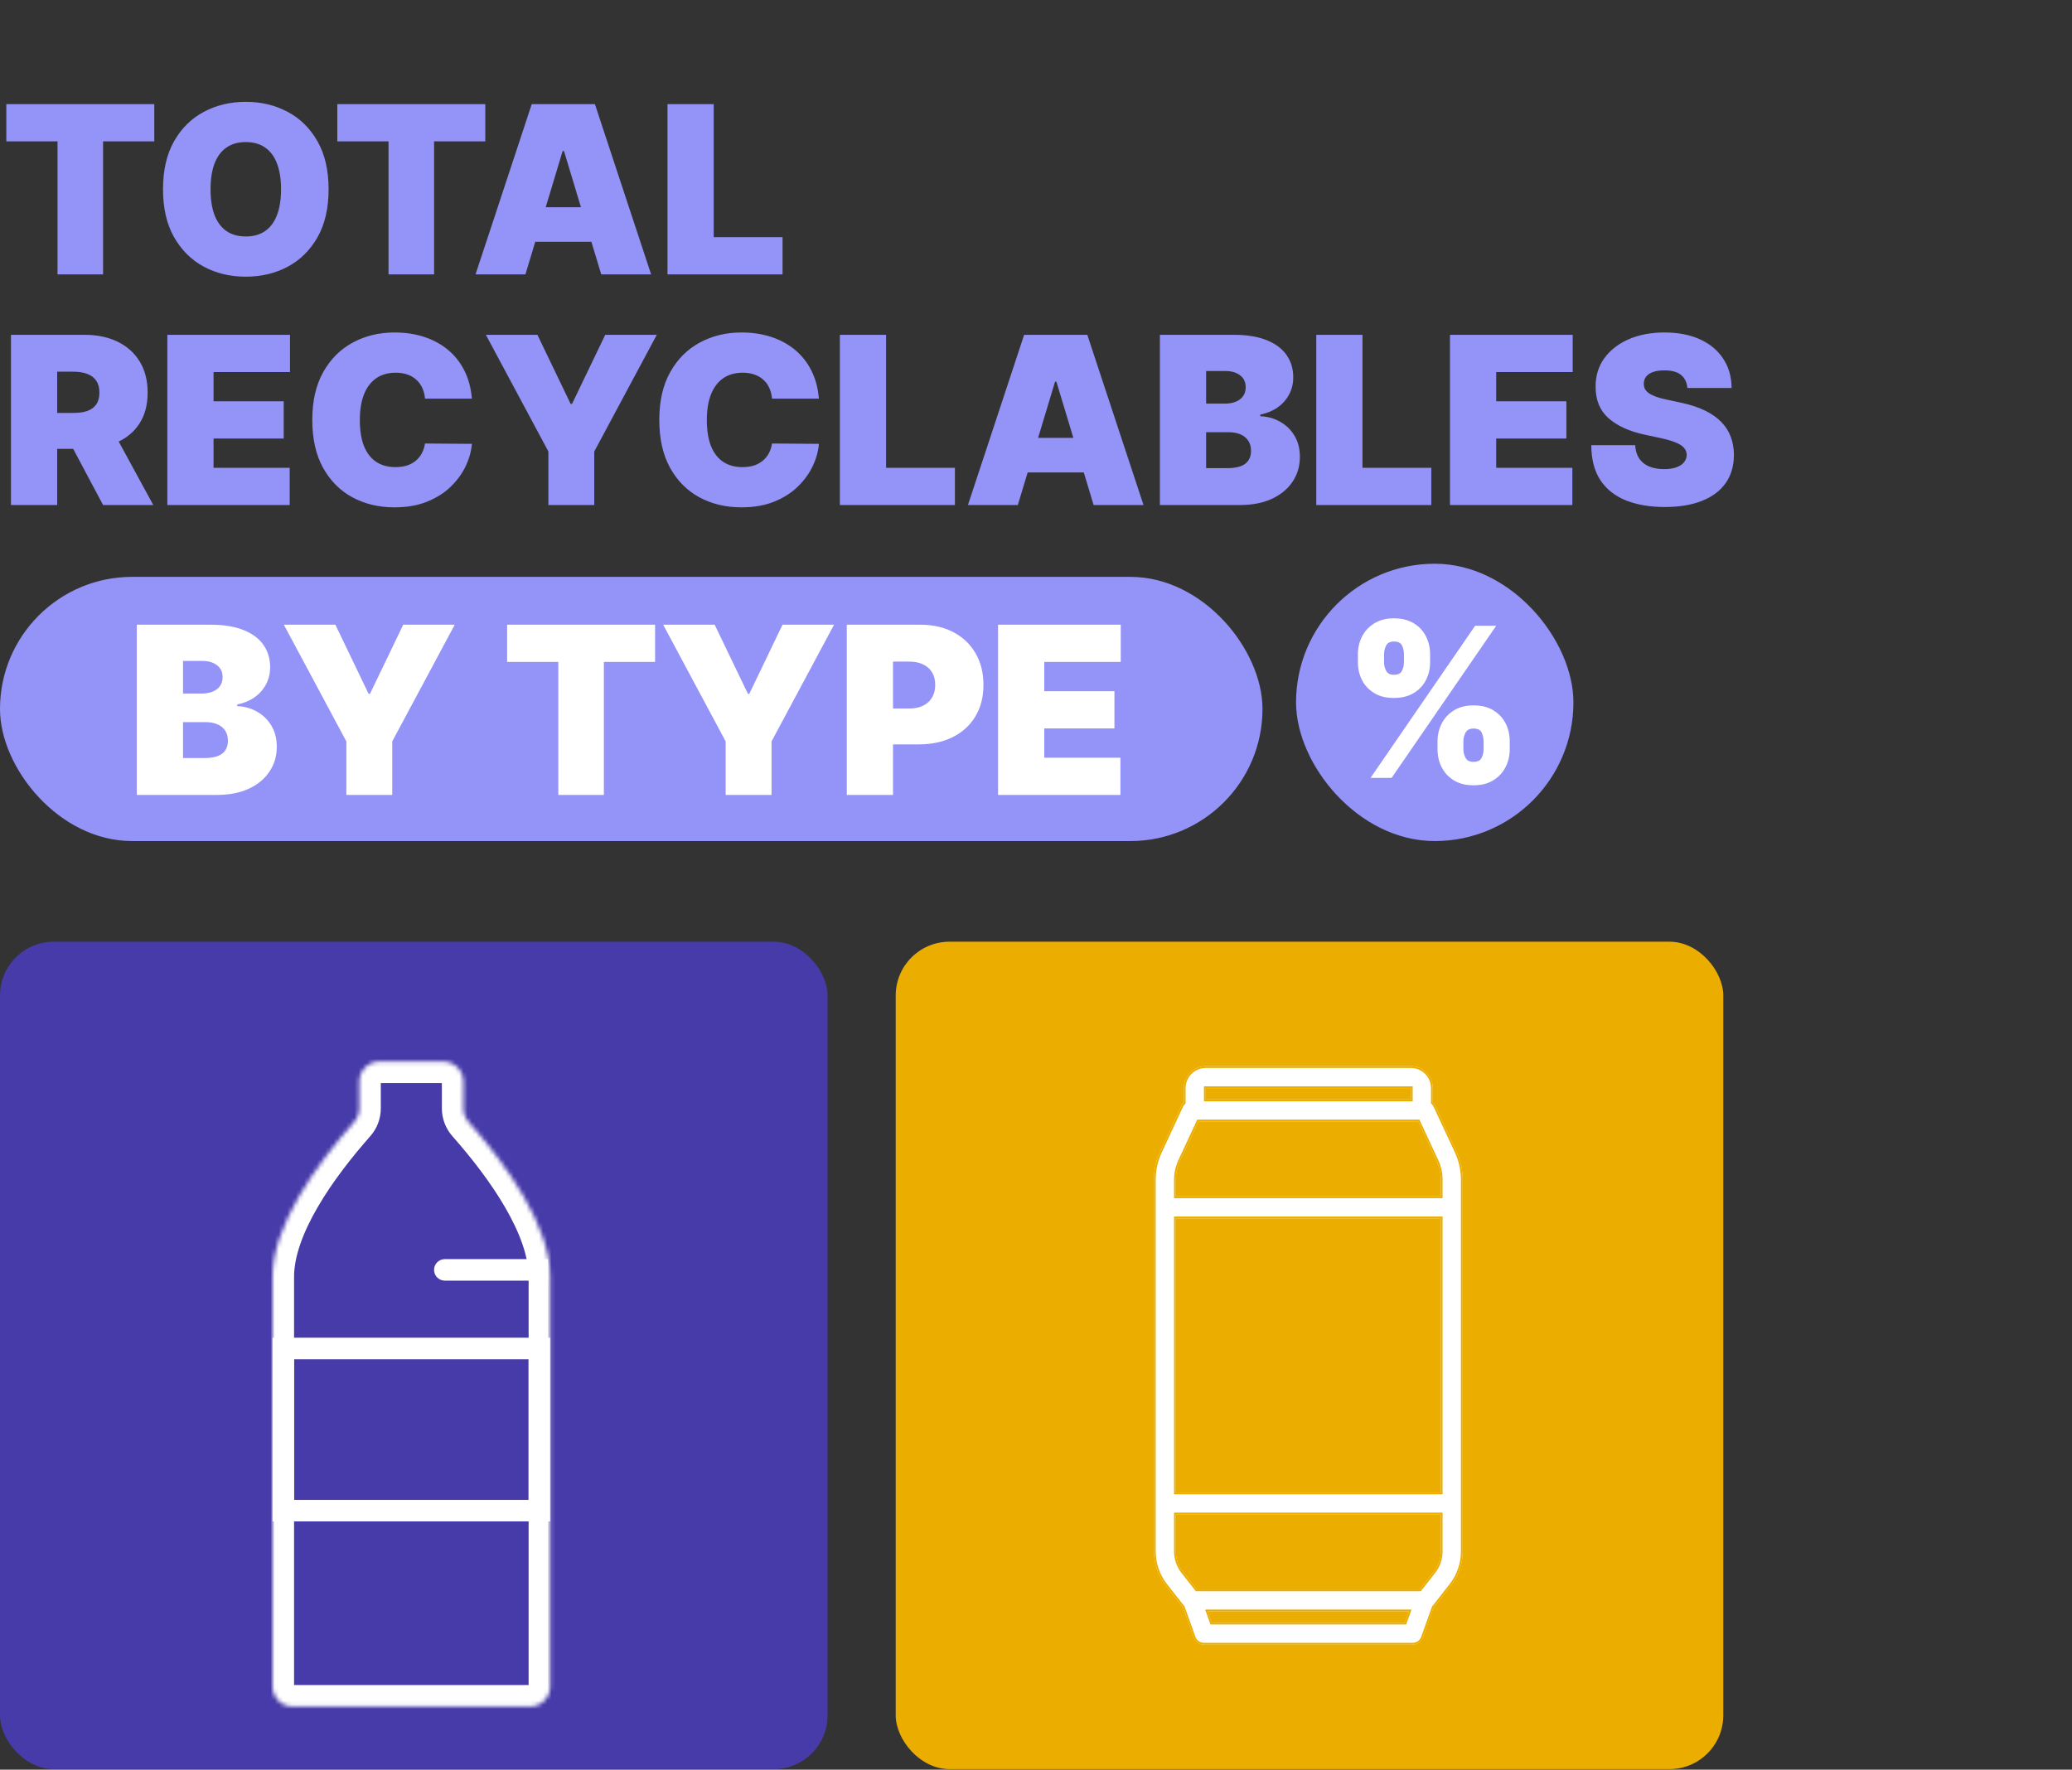 <svg width="494" height="422" viewBox="0 0 494 422" fill="none" xmlns="http://www.w3.org/2000/svg">
<rect x="0" y="0" width="494" height="422" fill="#333333" stroke="none"/>
<path d="M1.506 33.716V24.837H36.784V33.716H24.575V65.426H13.715V33.716H1.506ZM78.343 45.132C78.343 49.651 77.465 53.462 75.707 56.567C73.95 59.659 71.579 62.004 68.593 63.603C65.607 65.188 62.277 65.981 58.604 65.981C54.904 65.981 51.562 65.182 48.576 63.583C45.603 61.971 43.238 59.619 41.481 56.528C39.737 53.423 38.864 49.624 38.864 45.132C38.864 40.613 39.737 36.808 41.481 33.716C43.238 30.611 45.603 28.266 48.576 26.681C51.562 25.082 54.904 24.283 58.604 24.283C62.277 24.283 65.607 25.082 68.593 26.681C71.579 28.266 73.95 30.611 75.707 33.716C77.465 36.808 78.343 40.613 78.343 45.132ZM67.007 45.132C67.007 42.701 66.683 40.653 66.036 38.988C65.402 37.31 64.457 36.042 63.202 35.183C61.96 34.311 60.427 33.875 58.604 33.875C56.781 33.875 55.241 34.311 53.986 35.183C52.744 36.042 51.8 37.31 51.152 38.988C50.518 40.653 50.201 42.701 50.201 45.132C50.201 47.563 50.518 49.617 51.152 51.295C51.8 52.96 52.744 54.229 53.986 55.101C55.241 55.959 56.781 56.389 58.604 56.389C60.427 56.389 61.96 55.959 63.202 55.101C64.457 54.229 65.402 52.96 66.036 51.295C66.683 49.617 67.007 47.563 67.007 45.132ZM80.424 33.716V24.837H115.702V33.716H103.493V65.426H92.633V33.716H80.424ZM125.269 65.426H113.378L126.775 24.837H141.838L155.235 65.426H143.344L134.465 36.015H134.148L125.269 65.426ZM123.05 49.413H145.405V57.657H123.05V49.413ZM159.144 65.426V24.837H170.164V56.547H186.574V65.426H159.144ZM2.616 120.426V79.838H20.136C23.148 79.838 25.784 80.386 28.044 81.483C30.303 82.579 32.06 84.158 33.315 86.219C34.571 88.28 35.198 90.751 35.198 93.631C35.198 96.538 34.551 98.989 33.256 100.984C31.974 102.979 30.171 104.485 27.845 105.503C25.533 106.52 22.831 107.029 19.739 107.029H9.275V98.467H17.52C18.815 98.467 19.918 98.309 20.829 97.992C21.754 97.661 22.461 97.139 22.95 96.426C23.452 95.712 23.703 94.781 23.703 93.631C23.703 92.469 23.452 91.524 22.95 90.797C22.461 90.057 21.754 89.516 20.829 89.172C19.918 88.815 18.815 88.637 17.52 88.637H13.635V120.426H2.616ZM26.398 101.797L36.546 120.426H24.575L14.666 101.797H26.398ZM39.895 120.426V79.838H69.147V88.716H50.914V95.692H67.641V104.571H50.914V111.547H69.068V120.426H39.895ZM112.506 95.058H101.328C101.249 94.133 101.038 93.294 100.694 92.541C100.364 91.788 99.901 91.141 99.307 90.599C98.725 90.044 98.019 89.621 97.186 89.331C96.354 89.027 95.409 88.875 94.352 88.875C92.502 88.875 90.937 89.324 89.655 90.222C88.387 91.121 87.422 92.409 86.761 94.087C86.114 95.765 85.79 97.78 85.79 100.132C85.79 102.616 86.121 104.697 86.781 106.375C87.455 108.04 88.426 109.295 89.695 110.14C90.963 110.973 92.489 111.389 94.273 111.389C95.29 111.389 96.202 111.263 97.008 111.012C97.814 110.748 98.514 110.372 99.109 109.883C99.703 109.394 100.185 108.806 100.555 108.119C100.938 107.419 101.196 106.632 101.328 105.76L112.506 105.84C112.374 107.557 111.892 109.308 111.059 111.092C110.227 112.862 109.044 114.5 107.512 116.007C105.992 117.5 104.109 118.702 101.863 119.614C99.617 120.525 97.008 120.981 94.035 120.981C90.309 120.981 86.966 120.182 84.007 118.583C81.06 116.984 78.728 114.633 77.011 111.528C75.306 108.423 74.454 104.624 74.454 100.132C74.454 95.613 75.326 91.808 77.07 88.716C78.814 85.611 81.166 83.266 84.126 81.681C87.085 80.082 90.388 79.283 94.035 79.283C96.598 79.283 98.957 79.633 101.11 80.333C103.264 81.033 105.153 82.057 106.778 83.405C108.403 84.739 109.712 86.384 110.702 88.34C111.693 90.295 112.295 92.535 112.506 95.058ZM115.84 79.838H128.128L136.056 96.327H136.373L144.3 79.838H156.588L141.684 107.663V120.426H130.744V107.663L115.84 79.838ZM195.239 95.058H184.061C183.982 94.133 183.771 93.294 183.427 92.541C183.097 91.788 182.635 91.141 182.04 90.599C181.459 90.044 180.752 89.621 179.919 89.331C179.087 89.027 178.142 88.875 177.085 88.875C175.236 88.875 173.67 89.324 172.388 90.222C171.12 91.121 170.155 92.409 169.495 94.087C168.847 95.765 168.524 97.78 168.524 100.132C168.524 102.616 168.854 104.697 169.515 106.375C170.188 108.04 171.159 109.295 172.428 110.14C173.696 110.973 175.222 111.389 177.006 111.389C178.023 111.389 178.935 111.263 179.741 111.012C180.547 110.748 181.247 110.372 181.842 109.883C182.436 109.394 182.919 108.806 183.289 108.119C183.672 107.419 183.929 106.632 184.061 105.76L195.239 105.84C195.107 107.557 194.625 109.308 193.792 111.092C192.96 112.862 191.778 114.5 190.245 116.007C188.725 117.5 186.843 118.702 184.597 119.614C182.35 120.525 179.741 120.981 176.768 120.981C173.042 120.981 169.7 120.182 166.74 118.583C163.794 116.984 161.462 114.633 159.744 111.528C158.039 108.423 157.187 104.624 157.187 100.132C157.187 95.613 158.059 91.808 159.803 88.716C161.547 85.611 163.899 83.266 166.859 81.681C169.818 80.082 173.122 79.283 176.768 79.283C179.331 79.283 181.69 79.633 183.843 80.333C185.997 81.033 187.887 82.057 189.512 83.405C191.137 84.739 192.445 86.384 193.436 88.34C194.427 90.295 195.028 92.535 195.239 95.058ZM200.239 120.426V79.838H211.258V111.547H227.668V120.426H200.239ZM242.665 120.426H230.774L244.172 79.838H259.234L272.631 120.426H260.74L251.861 91.015H251.544L242.665 120.426ZM240.446 104.413H262.801V112.657H240.446V104.413ZM276.541 120.426V79.838H294.14C297.231 79.838 299.828 80.254 301.928 81.086C304.042 81.918 305.635 83.094 306.705 84.614C307.788 86.133 308.33 87.924 308.33 89.985C308.33 91.478 308 92.839 307.339 94.067C306.692 95.296 305.78 96.327 304.604 97.159C303.428 97.978 302.054 98.546 300.482 98.864V99.26C302.226 99.326 303.811 99.769 305.238 100.588C306.665 101.394 307.801 102.51 308.647 103.937C309.493 105.351 309.915 107.016 309.915 108.931C309.915 111.151 309.334 113.126 308.171 114.857C307.022 116.588 305.383 117.949 303.256 118.94C301.129 119.931 298.592 120.426 295.646 120.426H276.541ZM287.56 111.627H292.713C294.562 111.627 295.95 111.283 296.875 110.596C297.8 109.896 298.262 108.865 298.262 107.504C298.262 106.553 298.044 105.747 297.608 105.087C297.172 104.426 296.551 103.924 295.745 103.58C294.952 103.237 293.994 103.065 292.871 103.065H287.56V111.627ZM287.56 96.247H292.079C293.043 96.247 293.895 96.096 294.635 95.792C295.375 95.488 295.95 95.052 296.359 94.484C296.782 93.902 296.994 93.195 296.994 92.363C296.994 91.108 296.544 90.15 295.646 89.489C294.747 88.815 293.611 88.478 292.237 88.478H287.56V96.247ZM313.82 120.426V79.838H324.839V111.547H341.249V120.426H313.82ZM345.703 120.426V79.838H374.955V88.716H356.722V95.692H373.449V104.571H356.722V111.547H374.876V120.426H345.703ZM402.3 92.522C402.195 91.2 401.699 90.17 400.814 89.43C399.942 88.69 398.614 88.32 396.83 88.32C395.694 88.32 394.763 88.459 394.036 88.736C393.322 89 392.794 89.364 392.45 89.826C392.107 90.289 391.929 90.817 391.915 91.412C391.889 91.9 391.975 92.343 392.173 92.74C392.384 93.123 392.715 93.473 393.164 93.79C393.613 94.094 394.188 94.371 394.888 94.622C395.588 94.873 396.421 95.098 397.385 95.296L400.715 96.01C402.961 96.485 404.883 97.113 406.482 97.892C408.081 98.672 409.389 99.59 410.406 100.647C411.424 101.691 412.17 102.867 412.646 104.175C413.135 105.483 413.386 106.91 413.399 108.456C413.386 111.125 412.718 113.384 411.397 115.234C410.076 117.084 408.187 118.491 405.729 119.455C403.285 120.42 400.345 120.902 396.91 120.902C393.382 120.902 390.303 120.38 387.674 119.336C385.058 118.292 383.023 116.687 381.57 114.52C380.13 112.34 379.403 109.552 379.39 106.157H389.854C389.92 107.399 390.231 108.443 390.786 109.288C391.341 110.134 392.12 110.775 393.124 111.211C394.142 111.647 395.351 111.865 396.751 111.865C397.927 111.865 398.911 111.719 399.704 111.429C400.497 111.138 401.098 110.735 401.508 110.22C401.917 109.704 402.129 109.116 402.142 108.456C402.129 107.835 401.924 107.293 401.527 106.831C401.144 106.355 400.51 105.932 399.625 105.562C398.74 105.179 397.544 104.822 396.038 104.492L391.995 103.62C388.401 102.84 385.567 101.539 383.492 99.716C381.431 97.879 380.407 95.375 380.42 92.204C380.407 89.628 381.094 87.375 382.482 85.446C383.882 83.504 385.818 81.991 388.289 80.908C390.772 79.824 393.62 79.283 396.83 79.283C400.107 79.283 402.941 79.831 405.333 80.927C407.724 82.024 409.567 83.57 410.862 85.565C412.17 87.547 412.831 89.866 412.844 92.522H402.3Z" fill="#9493F8"/>
<rect y="137.558" width="301" height="63" rx="31.5" fill="#9493F8"/>
<path d="M32.616 189.558V148.969H50.215C53.307 148.969 55.903 149.385 58.004 150.218C60.118 151.05 61.71 152.226 62.781 153.746C63.864 155.265 64.406 157.055 64.406 159.117C64.406 160.61 64.075 161.97 63.415 163.199C62.767 164.428 61.856 165.459 60.68 166.291C59.504 167.11 58.13 167.678 56.557 167.995V168.392C58.301 168.458 59.887 168.9 61.314 169.72C62.741 170.526 63.877 171.642 64.723 173.069C65.568 174.483 65.991 176.148 65.991 178.063C65.991 180.283 65.41 182.258 64.247 183.989C63.098 185.72 61.459 187.081 59.332 188.072C57.205 189.063 54.668 189.558 51.721 189.558H32.616ZM43.635 180.759H48.788C50.638 180.759 52.025 180.415 52.95 179.728C53.875 179.028 54.338 177.997 54.338 176.636C54.338 175.685 54.12 174.879 53.684 174.219C53.248 173.558 52.627 173.056 51.821 172.712C51.028 172.369 50.07 172.197 48.947 172.197H43.635V180.759ZM43.635 165.379H48.154C49.119 165.379 49.971 165.227 50.711 164.923C51.451 164.62 52.025 164.184 52.435 163.615C52.858 163.034 53.069 162.327 53.069 161.495C53.069 160.24 52.62 159.282 51.721 158.621C50.823 157.947 49.687 157.61 48.313 157.61H43.635V165.379ZM67.672 148.969H79.96L87.888 165.459H88.205L96.132 148.969H108.42L93.516 176.795V189.558H82.576V176.795L67.672 148.969ZM120.905 157.848V148.969H156.182V157.848H143.974V189.558H133.113V157.848H120.905ZM158.107 148.969H170.394L178.322 165.459H178.639L186.566 148.969H198.854L183.95 176.795V189.558H173.01V176.795L158.107 148.969ZM201.888 189.558V148.969H219.408C222.421 148.969 225.057 149.564 227.316 150.753C229.575 151.942 231.333 153.613 232.588 155.767C233.843 157.921 234.471 160.438 234.471 163.318C234.471 166.225 233.823 168.742 232.528 170.869C231.247 172.996 229.443 174.635 227.118 175.784C224.806 176.934 222.104 177.508 219.012 177.508H208.547V168.947H216.792C218.087 168.947 219.19 168.722 220.102 168.273C221.027 167.81 221.734 167.156 222.222 166.311C222.725 165.465 222.976 164.468 222.976 163.318C222.976 162.155 222.725 161.164 222.222 160.345C221.734 159.513 221.027 158.879 220.102 158.443C219.19 157.993 218.087 157.769 216.792 157.769H212.908V189.558H201.888ZM237.955 189.558V148.969H267.208V157.848H248.975V164.824H265.702V173.703H248.975V180.679H267.129V189.558H237.955Z" fill="white"/>
<rect x="309" y="134.426" width="66.132" height="66.132" rx="33.066" fill="#9493F8"/>
<path d="M342.733 178.691V176.778C342.733 175.243 343.064 173.826 343.725 172.527C344.398 171.228 345.372 170.184 346.647 169.392C347.922 168.601 349.475 168.206 351.305 168.206C353.183 168.206 354.759 168.595 356.034 169.375C357.321 170.154 358.296 171.193 358.957 172.492C359.618 173.791 359.949 175.22 359.949 176.778V178.691C359.949 180.226 359.612 181.643 358.939 182.942C358.278 184.241 357.304 185.286 356.017 186.077C354.73 186.868 353.159 187.263 351.305 187.263C349.452 187.263 347.887 186.868 346.612 186.077C345.337 185.286 344.368 184.241 343.707 182.942C343.058 181.643 342.733 180.226 342.733 178.691ZM348.897 176.778V178.691C348.897 179.364 349.062 180.031 349.393 180.692C349.735 181.342 350.373 181.667 351.305 181.667C352.285 181.667 352.929 181.348 353.236 180.71C353.555 180.073 353.714 179.399 353.714 178.691V176.778C353.714 176.07 353.567 175.385 353.271 174.724C352.976 174.062 352.321 173.732 351.305 173.732C350.373 173.732 349.735 174.062 349.393 174.724C349.062 175.385 348.897 176.07 348.897 176.778ZM323.746 157.933V156.02C323.746 154.461 324.083 153.033 324.756 151.734C325.44 150.435 326.42 149.396 327.696 148.617C328.971 147.837 330.512 147.448 332.318 147.448C334.196 147.448 335.772 147.837 337.047 148.617C338.335 149.396 339.309 150.435 339.97 151.734C340.631 153.033 340.962 154.461 340.962 156.02V157.933C340.962 159.492 340.625 160.914 339.952 162.201C339.291 163.488 338.317 164.516 337.03 165.283C335.743 166.051 334.172 166.435 332.318 166.435C330.465 166.435 328.9 166.045 327.625 165.266C326.35 164.486 325.381 163.453 324.72 162.166C324.071 160.879 323.746 159.468 323.746 157.933ZM329.981 156.02V157.933C329.981 158.641 330.146 159.314 330.476 159.952C330.807 160.59 331.421 160.908 332.318 160.908C333.299 160.908 333.942 160.59 334.249 159.952C334.568 159.314 334.727 158.641 334.727 157.933V156.02C334.727 155.312 334.58 154.627 334.284 153.966C333.989 153.304 333.334 152.974 332.318 152.974C331.386 152.974 330.76 153.316 330.441 154.001C330.134 154.674 329.981 155.347 329.981 156.02ZM326.757 185.492L351.695 149.219H356.725L331.787 185.492H326.757Z" fill="white"/>
<rect y="224.558" width="197.308" height="197.306" rx="12.825" fill="#473AA9"/>
<rect x="67.545" y="321.555" width="61.051" height="38.676" stroke="white" stroke-width="5.13"/>
<path d="M106.051 305.38C104.634 305.38 103.486 304.231 103.486 302.815C103.486 301.398 104.634 300.25 106.051 300.25V305.38ZM128.085 300.25H130.65V305.38H128.085V300.25ZM106.051 300.25H128.085V305.38H106.051V300.25Z" fill="white"/>
<mask id="path-9-inside-1_115_24" fill="white">
<path fill-rule="evenodd" clip-rule="evenodd" d="M85.662 257.932C85.662 255.286 87.807 253.142 90.452 253.142H105.689C108.334 253.142 110.479 255.286 110.479 257.932V264.319C110.479 265.505 110.919 266.644 111.703 267.533C120.823 277.87 131.161 292.277 131.161 304.466C131.161 304.566 131.161 304.666 131.16 304.766C131.16 304.766 131.161 304.767 131.161 304.767C131.161 304.767 131.162 304.767 131.162 304.767V402.156C131.162 404.801 129.017 406.946 126.371 406.946H69.77C67.125 406.946 64.98 404.801 64.98 402.156V304.767C64.98 304.767 64.98 304.767 64.981 304.767C64.981 304.767 64.981 304.766 64.981 304.766C64.98 304.666 64.98 304.566 64.98 304.466C64.98 292.277 75.318 277.87 84.438 267.533C85.222 266.644 85.662 265.505 85.662 264.319V257.932Z"/>
</mask>
<path d="M64.981 304.766L70.111 304.734L64.981 304.766ZM131.16 304.766L126.031 304.734L131.16 304.766ZM111.703 267.533L107.856 270.927L111.703 267.533ZM84.438 267.533L80.591 264.139L84.438 267.533ZM105.689 248.012H90.452V258.272H105.689V248.012ZM115.609 264.319V257.932H105.349V264.319H115.609ZM107.856 270.927C112.295 275.958 116.923 281.863 120.415 287.88C123.962 293.991 126.031 299.702 126.031 304.466H136.291C136.291 297.042 133.192 289.454 129.289 282.73C125.332 275.913 120.231 269.445 115.55 264.139L107.856 270.927ZM126.031 304.466C126.031 304.556 126.031 304.645 126.031 304.734L136.29 304.798C136.291 304.688 136.291 304.577 136.291 304.466H126.031ZM136.292 402.156V304.767H126.032V402.156H136.292ZM69.77 412.076H126.371V401.816H69.77V412.076ZM59.85 304.767V402.156H70.11V304.767H59.85ZM70.111 304.734C70.11 304.645 70.11 304.556 70.11 304.466H59.85C59.85 304.577 59.85 304.688 59.851 304.798L70.111 304.734ZM70.11 304.466C70.11 299.702 72.179 293.991 75.726 287.88C79.218 281.863 83.846 275.958 88.285 270.927L80.591 264.139C75.91 269.445 70.809 275.913 66.852 282.73C62.95 289.454 59.85 297.042 59.85 304.466H70.11ZM80.532 257.932V264.319H90.792V257.932H80.532ZM64.981 309.897C67.826 309.897 70.129 307.58 70.111 304.734L59.851 304.798C59.833 301.953 62.135 299.637 64.981 299.637V309.897ZM70.11 304.767C70.11 307.6 67.814 309.897 64.981 309.897V299.637C62.147 299.637 59.85 301.933 59.85 304.767H70.11ZM69.77 401.816C69.958 401.816 70.11 401.968 70.11 402.156H59.85C59.85 407.635 64.292 412.076 69.77 412.076V401.816ZM126.032 402.156C126.032 401.968 126.184 401.816 126.371 401.816V412.076C131.85 412.076 136.292 407.635 136.292 402.156H126.032ZM126.031 304.734C126.013 307.58 128.315 309.897 131.161 309.897V299.637C134.006 299.637 136.308 301.952 136.29 304.798L126.031 304.734ZM105.349 264.319C105.349 266.782 106.263 269.121 107.856 270.927L115.55 264.139C115.575 264.167 115.609 264.228 115.609 264.319H105.349ZM90.452 248.012C84.974 248.012 80.532 252.453 80.532 257.932H90.792C90.792 258.119 90.64 258.272 90.452 258.272V248.012ZM131.161 309.897C128.366 309.897 126.032 307.637 126.032 304.767H136.292C136.292 301.896 133.957 299.637 131.161 299.637V309.897ZM88.285 270.927C89.878 269.121 90.792 266.782 90.792 264.319H80.532C80.532 264.228 80.567 264.167 80.591 264.139L88.285 270.927ZM105.689 258.272C105.501 258.272 105.349 258.119 105.349 257.932H115.609C115.609 252.453 111.168 248.012 105.689 248.012V258.272Z" fill="white" mask="url(#path-9-inside-1_115_24)"/>
<mask id="path-11-inside-2_115_24" fill="white">
<rect x="79.879" y="239.477" width="35.558" height="19.483" rx="2.874"/>
</mask>
<rect x="79.879" y="239.477" width="35.558" height="19.483" rx="2.874" fill="#473AA9" stroke="white" stroke-width="10.26" mask="url(#path-11-inside-2_115_24)"/>
<rect x="213.553" y="224.558" width="197.308" height="197.306" rx="12.825" fill="#EBAD00"/>
<path d="M342.171 263.693C342.035 263.399 341.834 263.155 341.61 262.937V259.474C341.61 256.59 339.264 254.244 336.379 254.244H287.472C284.588 254.244 282.242 256.59 282.242 259.474V262.935C282.017 263.154 281.816 263.399 281.679 263.693L276.578 274.658C275.62 276.716 275.113 279.005 275.113 281.276V369.958C275.113 372.871 276.104 375.739 277.903 378.03L281.993 383.24C282.004 383.254 282.023 383.259 282.034 383.273L284.599 390.444C284.971 391.484 285.957 392.178 287.061 392.178H336.791C337.895 392.178 338.881 391.484 339.252 390.444L341.817 383.275C341.829 383.26 341.848 383.255 341.86 383.24L345.949 378.03C347.748 375.739 348.739 372.871 348.739 369.96V281.276C348.739 279.008 348.232 276.72 347.274 274.658L342.171 263.693ZM287.472 259.474H336.379V262.181H287.472V259.474ZM334.948 386.948H288.904L287.937 384.246H335.915L334.948 386.948ZM343.508 369.96C343.508 371.707 342.913 373.426 341.834 374.802L338.531 379.011H285.322L282.018 374.802C280.939 373.426 280.344 371.707 280.344 369.958V361.132H343.508V369.96ZM343.508 355.901H280.344V290.524H343.508V355.901ZM343.508 285.293H280.344V281.276C280.344 279.762 280.681 278.237 281.32 276.864L285.718 267.412H338.133L342.532 276.863C343.17 278.238 343.508 279.764 343.508 281.276V285.293Z" fill="white"/>
<path fill-rule="evenodd" clip-rule="evenodd" d="M341.182 263.118V259.474C341.182 256.826 339.028 254.672 336.379 254.672H287.472C284.824 254.672 282.67 256.826 282.67 259.474V263.116L282.54 263.242C282.337 263.439 282.174 263.642 282.067 263.874L276.966 274.838C276.034 276.84 275.541 279.067 275.541 281.276V369.958C275.541 372.776 276.5 375.551 278.24 377.766L282.297 382.934C282.316 382.95 282.341 382.973 282.365 383.003L282.412 383.06L285.002 390.3L284.599 390.444L282.034 383.273C282.029 383.266 282.021 383.262 282.014 383.257C282.006 383.252 281.999 383.247 281.993 383.24L277.903 378.03C276.104 375.739 275.113 372.871 275.113 369.958V281.276C275.113 279.005 275.62 276.716 276.578 274.658L281.679 263.693C281.816 263.399 282.017 263.154 282.242 262.935V259.474C282.242 256.59 284.588 254.244 287.472 254.244H336.379C339.264 254.244 341.61 256.59 341.61 259.474V262.937C341.834 263.155 342.035 263.399 342.171 263.693L347.274 274.658C348.232 276.72 348.739 279.008 348.739 281.276V369.96C348.739 372.871 347.748 375.739 345.949 378.03L341.86 383.24C341.854 383.248 341.846 383.253 341.838 383.258C341.83 383.263 341.823 383.267 341.817 383.275L339.252 390.444L338.85 390.3L341.44 383.06L341.487 383.003C341.512 382.973 341.537 382.95 341.557 382.934L345.612 377.766C347.352 375.551 348.311 372.776 348.311 369.96V281.276C348.311 279.071 347.818 276.844 346.886 274.838L341.784 263.874C341.676 263.643 341.514 263.44 341.312 263.243L341.182 263.118ZM341.524 382.976C341.524 382.976 341.524 382.975 341.524 382.975L341.524 382.976ZM339.252 390.444L338.85 390.3C338.539 391.17 337.714 391.751 336.791 391.751H287.061C286.137 391.751 285.313 391.17 285.002 390.3L284.599 390.444C284.971 391.484 285.957 392.178 287.061 392.178H336.791C337.895 392.178 338.881 391.484 339.252 390.444ZM287.045 259.047H336.807V262.609H287.045V259.047ZM335.249 387.376H288.603L287.33 383.819H336.522L335.249 387.376ZM342.171 375.066L338.739 379.438H285.114L281.681 375.066C280.543 373.615 279.916 371.803 279.916 369.958V360.704H343.936V369.96C343.936 371.803 343.308 373.615 342.171 375.066ZM343.936 356.329H279.916V290.096H343.936V356.329ZM343.936 285.721H279.916V281.276C279.916 279.7 280.267 278.113 280.933 276.684L285.445 266.984H338.405L342.919 276.683C343.584 278.114 343.936 279.702 343.936 281.276V285.721ZM281.32 276.864C280.681 278.237 280.344 279.762 280.344 281.276V285.293H343.508V281.276C343.508 279.764 343.17 278.238 342.532 276.863L338.133 267.412H285.718L281.32 276.864ZM335.915 384.246L334.948 386.948H288.904L287.937 384.246H335.915ZM282.018 374.802C280.939 373.426 280.344 371.707 280.344 369.958V361.132H343.508V369.96C343.508 371.707 342.913 373.426 341.834 374.802L338.531 379.011H285.322L282.018 374.802ZM287.472 259.474V262.181H336.379V259.474H287.472ZM343.508 355.901V290.524H280.344V355.901H343.508Z" fill="#EBAD00"/>
</svg>
